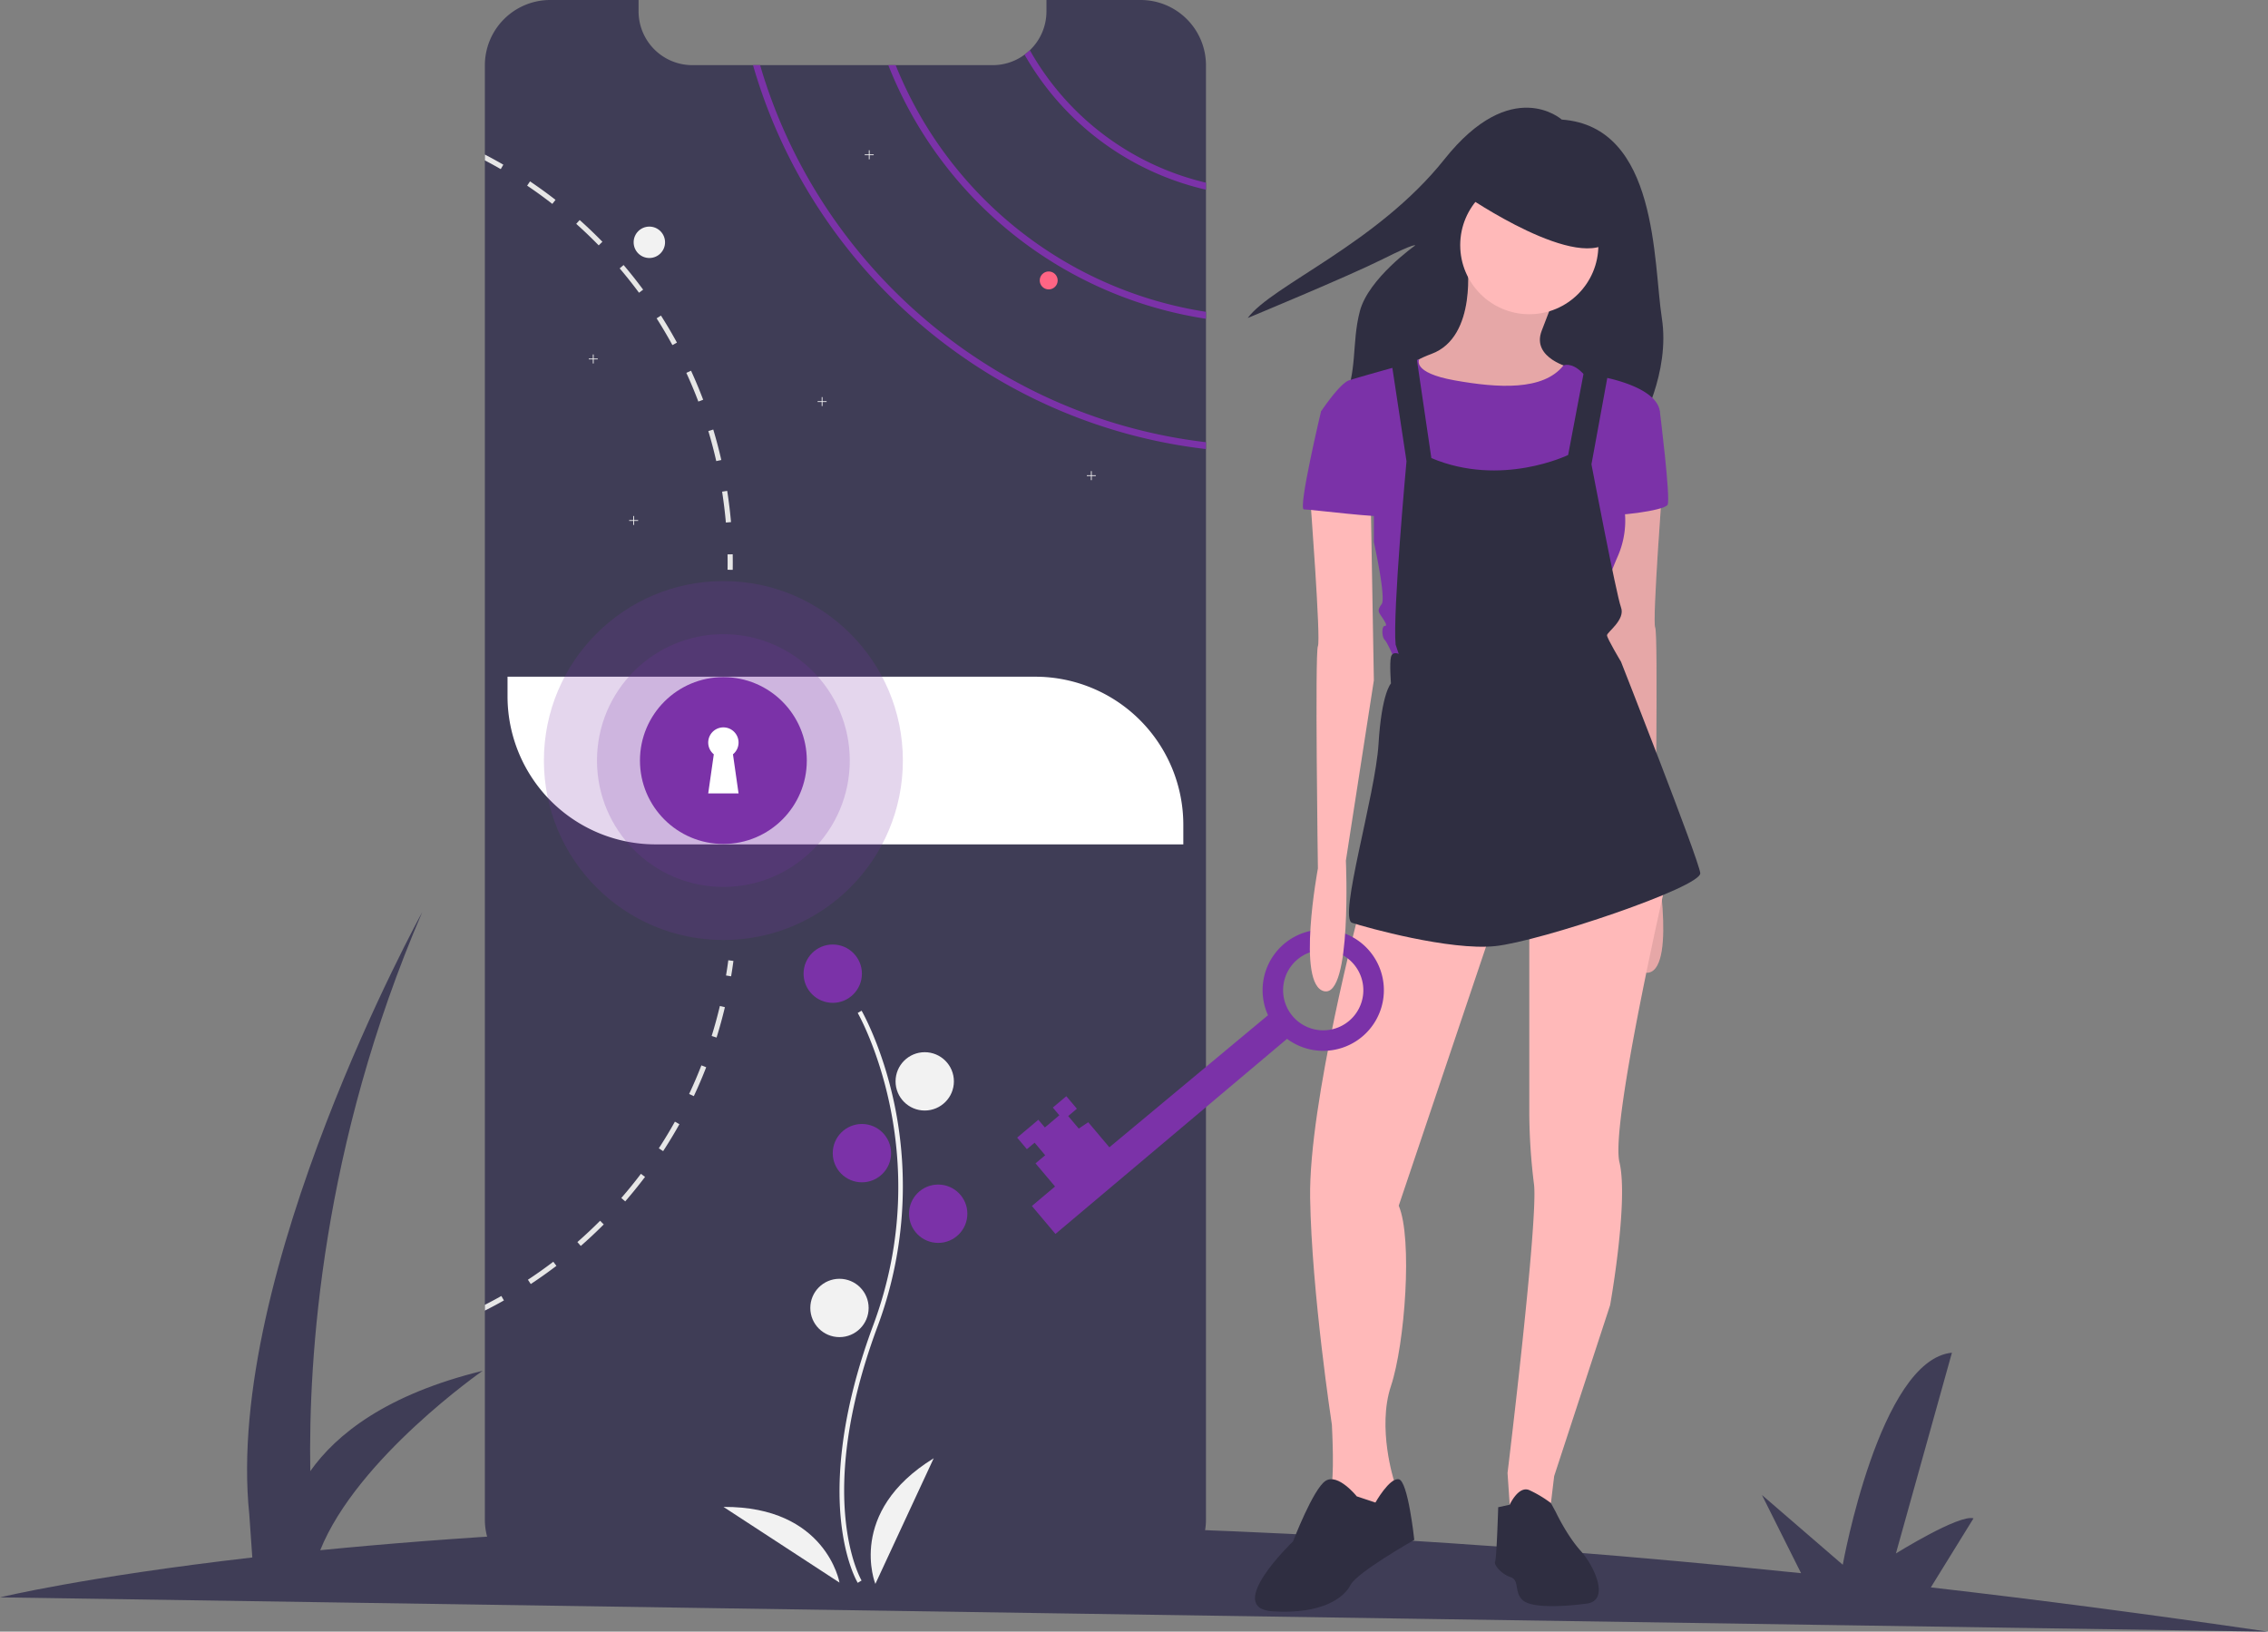 <svg id="eb1b09ad-1fe0-40ca-8096-34696e14e30a" data-name="Layer 1" xmlns="http://www.w3.org/2000/svg" width="1010.892" height="727.284" viewBox="0 0 1010.892 727.284"><rect x="0" y="0" width="1010.892" height="727.284" fill="#808080" stroke="none"/><path d="M1105.446 813.642q-78.133-11.444-150.282-19.73l19.02-30.778c-6.412-1.894-34.585 15.652-34.585 15.652l24.967-89.48c-32.248 3.106-48.657 94.513-48.657 94.513l-36.025-31.096 17.438 34.854c-147.212-15.196-274.35-21.165-381.29-21.854l16.279-26.342c-6.412-1.895-34.585 15.651-34.585 15.651l24.967-89.48c-32.248 3.107-48.657 94.513-48.657 94.513L438.01 728.97l18.47 36.916c-89.651 1.086-162.761 5.871-219.191 11.45 16.467-41.077 72.393-79.96 72.393-79.96-42.707 10.437-65.112 28.152-76.82 44.71-.895-50.817 5.126-144.999 49.856-249.094 0 0-88.296 160.409-77.048 268.408l1.344 19.175c-74.836 8.625-112.46 17.784-112.46 17.784z" transform="translate(-94.554 -86.358)" fill="#3f3d56"/><path d="M632.08 115.488v648.2a29.14 29.14 0 0 1-29.13 29.11H339.8a29.08 29.08 0 0 1-29.13-29.11v-648.2a29.127 29.127 0 0 1 29.13-29.13h39.38v5.05a23.987 23.987 0 0 0 23.98 23.99H537a23.79 23.79 0 0 0 14.22-4.68 22.285 22.285 0 0 0 2.36-1.98 23.917 23.917 0 0 0 7.4-17.33v-5.05h41.97a29.121 29.121 0 0 1 29.13 29.13z" transform="translate(-94.554 -86.358)" fill="#3f3d56"/><circle cx="289.426" cy="108" r="7" fill="#f2f2f2"/><path d="M553.58 108.738a22.285 22.285 0 0 1-2.36 1.98 125.247 125.247 0 0 0 80.86 60.19v-3.12a122.299 122.299 0 0 1-78.5-59.05zM493.77 115.398h-3.28a181.668 181.668 0 0 0 141.59 113.05v-3.1a178.55 178.55 0 0 1-138.31-109.95zM433.35 115.398h-3.16c26.43 91.74 106.18 160.03 201.89 171.12v-3.05c-94.05-11.04-172.43-78.03-198.73-168.07z" transform="translate(-94.554 -86.358)" fill="#7b32a8"/><path fill="#f2f2f2" d="M266.426 159.822h-1.822V158h-.355v1.822h-1.823v.356h1.823V162h.355v-1.822h1.822v-.356zM389.426 68.822h-1.822V67h-.355v1.822h-1.823v.356h1.823V71h.355v-1.822h1.822v-.356zM284.426 231.822h-1.822V230h-.355v1.822h-1.823v.356h1.823V234h.355v-1.822h1.822v-.356zM368.426 178.822h-1.822V177h-.355v1.822h-1.823v.356h1.823V181h.355v-1.822h1.822v-.356zM488.426 211.822h-1.822V210h-.355v1.822h-1.823v.356h1.823V214h.355v-1.822h1.822v-.356z"/><circle cx="467.426" cy="125" r="4" fill="#ff6584"/><path d="m418.68 305.158-2.27.35c.71 4.54 1.27 9.18 1.68 13.77l2.29-.2c-.41-4.65-.98-9.33-1.7-13.92zM412.47 277.818l-2.2.67c1.33 4.4 2.52 8.91 3.53 13.4l2.25-.51c-1.03-4.54-2.24-9.1-3.58-13.56zM402.56 251.598l-2.09.96c1.92 4.19 3.72 8.49 5.35 12.79l2.15-.81c-1.65-4.35-3.46-8.71-5.41-12.94zM389.16 227.018l-1.94 1.23c2.47 3.88 4.84 7.9 7.04 11.93l2.02-1.1c-2.22-4.08-4.62-8.14-7.12-12.06zM372.5 204.488l-1.75 1.49c2.98 3.5 5.88 7.16 8.62 10.86l1.84-1.37c-2.76-3.74-5.69-7.44-8.71-10.98zM352.92 184.428l-1.53 1.71c3.44 3.07 6.81 6.3 10.02 9.59l1.65-1.61c-3.25-3.33-6.66-6.59-10.14-9.69zM330.8 167.208l-1.29 1.9c3.82 2.57 7.6 5.31 11.23 8.14l1.42-1.81c-3.68-2.86-7.5-5.63-11.36-8.23zM310.67 155.248v2.6c2.39 1.25 4.76 2.56 7.08 3.9l1.15-1.99q-4.05-2.34-8.23-4.51zM418.16 521.16c.374-2.235.715-4.518 1.016-6.784l2.279.302c-.304 2.291-.649 4.6-1.026 6.86zM411.752 548.14l2.197.685a210.794 210.794 0 0 0 3.708-13.532l-2.24-.53a206.088 206.088 0 0 1-3.665 13.377zM401.71 573.972l2.087.978a200.058 200.058 0 0 0 5.524-12.884l-2.145-.837a195.69 195.69 0 0 1-5.466 12.743zM388.199 598.205l1.928 1.252a205.47 205.47 0 0 0 7.255-12.01l-2.006-1.124a203.283 203.283 0 0 1-7.177 11.882zM371.482 620.344l1.743 1.51a213.118 213.118 0 0 0 8.836-10.91l-1.841-1.377a202.315 202.315 0 0 1-8.738 10.777zM351.907 639.99l1.515 1.728a206.062 206.062 0 0 0 10.24-9.592l-1.626-1.63a210.913 210.913 0 0 1-10.129 9.493zM329.855 656.78l1.27 1.923a210.522 210.522 0 0 0 11.438-8.112l-1.39-1.836a201.609 201.609 0 0 1-11.318 8.025zM319.16 666.008c-2.78 1.57-5.62 3.09-8.49 4.53v-2.58c2.48-1.26 4.94-2.59 7.35-3.94zM418.836 333.464l2.298-.042c.042 2.321.046 4.654.01 6.936l-2.299-.036c.035-2.256.032-4.563-.01-6.858z" transform="translate(-94.554 -86.358)" fill="#e6e6e6"/><path d="M226.216 301.632h235.21a66 66 0 0 1 66 66v8.736h-235.21a66 66 0 0 1-66-66v-8.736z" fill="#fff"/><path d="M476.87 791.88c-.23-.376-5.64-9.41-7.516-28.172-1.721-17.213-.615-46.227 14.432-86.699 28.506-76.67-6.569-138.533-6.927-139.15l1.73-1.003c.09.156 9.142 15.929 14.488 41.044a179.061 179.061 0 0 1-7.416 99.807c-28.457 76.54-7.3 112.773-7.084 113.13z" transform="translate(-94.554 -86.358)" fill="#f2f2f2"/><circle cx="371.17" cy="434" r="13" fill="#7b32a8"/><circle cx="412.17" cy="482" r="13" fill="#f2f2f2"/><circle cx="384.17" cy="514" r="13" fill="#7b32a8"/><circle cx="418.17" cy="541" r="13" fill="#7b32a8"/><circle cx="374.17" cy="583" r="13" fill="#f2f2f2"/><path d="M484.724 792.358s-13-32 26-56zM468.736 791.777s-5.917-34.029-51.709-33.737z" transform="translate(-94.554 -86.358)" fill="#f2f2f2"/><circle cx="322.426" cy="339" r="80" fill="#7b32a8" opacity=".2"/><circle cx="322.426" cy="339" r="56.338" fill="#7b32a8" opacity=".2"/><circle cx="322.426" cy="339" r="37.183" fill="#7b32a8"/><path d="M423.741 417.338a6.76 6.76 0 1 0-11.031 5.239l-2.49 17.429h13.521l-2.49-17.429a6.746 6.746 0 0 0 2.49-5.239z" transform="translate(-94.554 -86.358)" fill="#fff"/><path d="M790.661 139.658s-22.302-19.995-52.294 17.688-76.903 56.14-87.67 70.75c0 0 44.604-18.456 59.985-26.146s14.612-6.153 14.612-6.153-20.764 14.612-24.61 29.224-.768 26.916-7.69 41.528 132.274 9.997 132.274 9.997 13.843-23.84 9.997-48.45-1.538-85.362-44.604-88.438z" transform="translate(-94.554 -86.358)" fill="#2f2e41"/><path d="M748.479 202.56s4.85 33.947-15.934 41.568-13.163 18.012-13.163 18.012l31.175 15.241 33.254-10.391 11.085-16.627s-18.013-4.157-13.163-16.627 6.235-16.627 6.235-16.627z" transform="translate(-94.554 -86.358)" fill="#ffb9b9"/><path d="M748.479 202.56s4.85 33.947-15.934 41.568-13.163 18.012-13.163 18.012l31.175 15.241 33.254-10.391 11.085-16.627s-18.013-4.157-13.163-16.627 6.235-16.627 6.235-16.627z" transform="translate(-94.554 -86.358)" opacity=".1"/><path d="M835.77 299.55s-4.85 63.738-3.464 66.509 0 99.069 0 99.069 9.7 51.96-2.77 54.73-9.7-58.194-9.7-58.194l-12.47-80.364 1.386-79.67z" transform="translate(-94.554 -86.358)" fill="#ffb9b9"/><path d="M835.77 299.55s-4.85 63.738-3.464 66.509 0 99.069 0 99.069 9.7 51.96-2.77 54.73-9.7-58.194-9.7-58.194l-12.47-80.364 1.386-79.67z" transform="translate(-94.554 -86.358)" opacity=".1"/><path d="M700.676 491.454s-22.862 86.599-22.17 128.859 9.7 101.147 9.7 101.147 1.386 25.634-.693 28.405 10.392 14.549 10.392 14.549l13.163-7.621 4.85-5.543v-4.849s-7.621-23.555-1.386-42.26 9.699-65.815 3.464-80.364l42.953-127.474z" transform="translate(-94.554 -86.358)" fill="#ffb9b9"/><path d="M699.29 753.329s-8.313-10.392-13.855-6.928-14.549 27.019-14.549 27.019-31.175 29.79-9.006 31.175 31.868-6.235 34.64-11.777 28.404-20.091 28.404-20.091-2.771-26.326-6.928-27.019-10.392 10.392-10.392 10.392z" transform="translate(-94.554 -86.358)" fill="#2f2e41"/><path d="M776.19 496.996v85.906a265.616 265.616 0 0 0 2.079 31.176c2.078 15.241-11.778 128.859-11.778 128.859l1.386 20.09 17.32-1.385 2.078-17.32 24.94-76.206s8.314-46.417 4.157-63.737 21.477-128.167 21.477-128.167z" transform="translate(-94.554 -86.358)" fill="#ffb9b9"/><path d="m762.335 758.178 5.13-1.115s3.876-8.584 8.725-6.505a52.3 52.3 0 0 1 9.643 5.778l2.135 3.92s4.85 10.393 11.085 17.32 13.163 22.17 2.77 23.555-24.247 2.079-28.404-1.385-1.385-9.006-5.542-10.392-7.62-5.542-6.928-6.928 1.386-24.248 1.386-24.248z" transform="translate(-94.554 -86.358)" fill="#2f2e41"/><circle cx="681.636" cy="109.274" r="30.79" fill="#ffb9b9"/><path d="m717.996 249.67 9.151-3.195s-3.609 5.966 15.79 9.43 39.487 4.69 48.494-6.661c0 0 3.465-1.653 8.314 3.197s7.621 3.464 7.621 3.464l-3.464 18.013-6.928 33.254-9.006 24.94-25.633-5.542-27.712-20.091-10.392-27.02v-24.94z" transform="translate(-94.554 -86.358)" fill="#7b32a8"/><path d="m802.516 259.369 6.928-4.85s23.555 4.157 24.94 15.242l-18.012 34.64a39.437 39.437 0 0 1-.692 29.79c-6.928 15.934-6.236 19.397-6.236 19.397l-4.85 20.784-87.984 6.928s-3.464-8.313-4.85-9.699-1.385-6.235 0-6.235 0-2.078-1.385-4.157-2.078-2.771 0-5.542-3.464-27.712-3.464-27.712v-27.019l-23.555-31.175s8.314-12.47 12.47-13.856 23.93-6.85 23.93-6.85l4.475 6.588 6.235 50.143 9.006 30.483 37.921-6.443 14.732-24.733 9.699-29.097z" transform="translate(-94.554 -86.358)" fill="#7b32a8"/><path d="m828.843 265.604 5.542 4.157s4.85 38.796 3.464 41.567-25.633 5.543-26.326 4.157 17.32-49.881 17.32-49.881z" transform="translate(-94.554 -86.358)" fill="#7b32a8"/><path d="m714.532 246.206 6.928 45.724s-6.235 67.894-4.85 81.75l1.386 4.156s-2.771-1.385-3.464 1.386 0 11.777 0 11.777-4.157 4.157-5.542 27.019-18.013 77.593-11.778 79.671 43.646 12.47 63.737 10.392 92.141-26.326 91.448-32.561-35.332-94.22-35.332-94.22-6.235-10.392-6.235-11.777 8.313-6.928 6.235-12.47-13.163-63.737-13.163-63.737l7.62-41.568-10.391-2.771-7.62 40.182s-29.79 14.548-60.966 1.385l-6.928-47.11zM747.864 173.535s51.267 35.332 65.123 19.398-24.248-29.79-24.248-29.79l-31.868-3.464z" transform="translate(-94.554 -86.358)" fill="#2f2e41"/><path d="M668.21 549.4a27.027 27.027 0 1 0-8.48-10.524l-70.706 58.872-9.415-11.174-4.23 2.83-4.707-5.587 3.868-3.26-4.707-5.586-6.017 5.07 2.897 3.437-6.446 5.432-2.897-3.438-9.455 7.966 4.345 5.157 3.438-2.897 4.708 5.587-4.298 3.621 8.69 10.314-10.314 8.69 10.501 12.463zm17.653-39.492a17.882 17.882 0 1 1-19.339 16.294 17.882 17.882 0 0 1 19.34-16.294z" transform="translate(-94.554 -86.358)" fill="#7b32a8"/><path d="M678.507 307.864s4.85 63.737 3.464 66.508 0 99.07 0 99.07-9.7 51.959 2.771 54.73 9.7-58.195 9.7-58.195l12.47-80.363-1.386-79.671z" transform="translate(-94.554 -86.358)" fill="#ffb9b9"/><path d="m688.899 267.682-5.543 2.079s-10.391 43.646-7.62 43.646 36.025 4.156 36.025 2.77-6.235-35.332-6.235-35.332z" transform="translate(-94.554 -86.358)" fill="#7b32a8"/></svg>